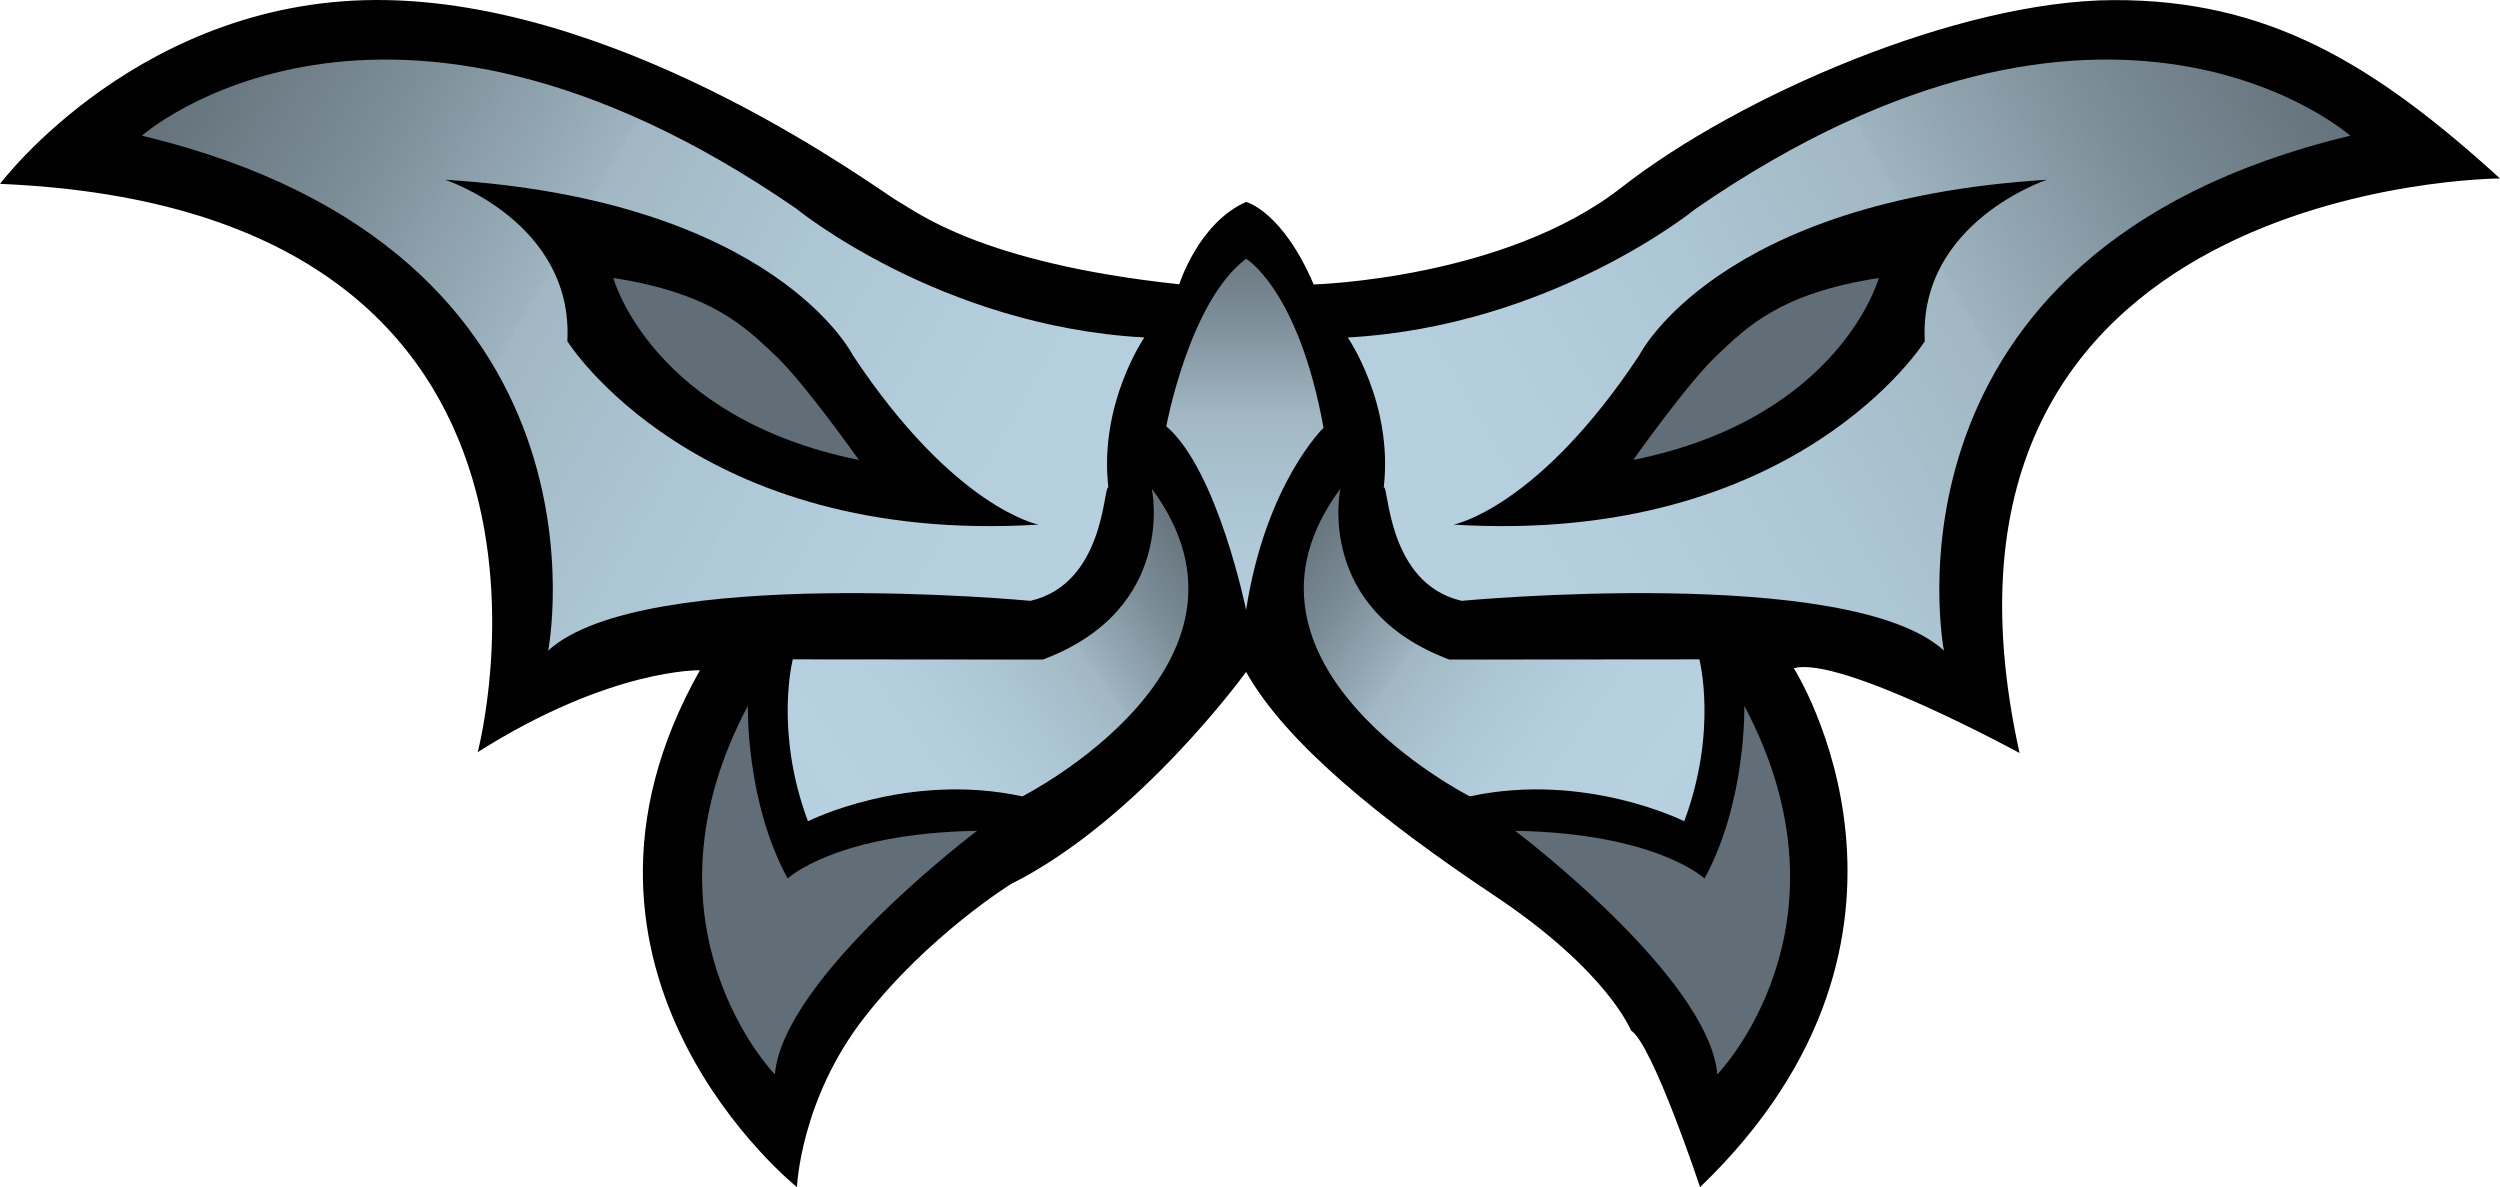 <svg xmlns="http://www.w3.org/2000/svg" xml:space="preserve" width="996.89" height="473.376" style="clip-rule:evenodd;fill-rule:evenodd;stroke-linejoin:round;stroke-miterlimit:2" viewBox="0 0 996.89 473.376"><path d="M190.48 299.933S248.05 83.751 0 73.318c0 0 56.53-75.352 154.53-73.276S351.58 76.81 358.47 80.517s32.31 24.367 111.77 32.842c0 0 7.65-24.45 26.65-32.842 0 0 14.37 3.533 26.95 32.905 0 0 75.95-2.08 122.73-38.666C693.36 38.171 780.92.298 842.69.042c61.78-.255 104.08 25.534 154.2 71.116 0 0-242.14.924-191.58 229.105 0 0-71.63-39.034-90-33.786 0 0 67.56 106.015-37.39 206.9 0 0-19.02-57.202-27.55-62.449 0 0-9.18-23.615-54.44-53.788-45.26-30.174-83.28-61.004-99.04-89.21 0 0-42.65 59.036-93.81 84.618 0 0-32.8 20.334-58.38 53.132-25.59 32.797-26.9 67.696-26.9 67.696s-106.92-85.407-38.7-206.102c0 0-35.55-.933-88.62 32.66"/><path d="M218.593 259.422s31.11-159.087-162.01-205.307c0 0 95.6-84.8 260.85 29.013 0 0 57.23 46.94 138.89 51.441 0 0-18.2 26.363-14.35 59.8-2.03-1.22-1.24 38.358-31.08 45.216 0 0-154.62-14.596-192.3 19.837m-41.06-187.739s51.24 16.911 48.7 64.398c0 0 51.04 81.503 187.87 73.111 0 0-33.57-6.413-74.07-67.607 0 0-30.92-61.826-162.5-69.902" style="fill:url(#a)"/><path d="M244.563 110.851s15.22 55.817 97.93 72.562c0 0-21.82-30.884-33.49-41.828s-24.86-24.645-64.44-30.734" style="fill:url(#b)"/><path d="M775.156 259.422s-31.11-159.087 162.01-205.307c0 0-95.6-84.8-260.85 29.013 0 0-57.23 46.94-138.89 51.441 0 0 18.2 26.363 14.35 59.8 2.03-1.22 1.24 38.358 31.08 45.216 0 0 154.62-14.596 192.3 19.837m41.06-187.739s-51.24 16.911-48.7 64.398c0 0-51.04 81.503-187.87 73.111 0 0 33.57-6.413 74.07-67.607 0 0 30.92-61.826 162.5-69.902" style="fill:url(#c)"/><path d="M749.186 110.851s-15.22 55.817-97.93 72.562c0 0 21.82-30.884 33.49-41.828s24.86-24.645 64.44-30.734" style="fill:#626e77"/><path d="M465.07 169.991s9.14-49.812 31.82-66.807c0 0 20.92 12.307 30.88 67.393 0 0-23.08 22.268-30.88 72.666 0 0-11.31-55.672-31.82-73.252" style="fill:url(#d)"/><path d="M316.14 262.921s-7.45 28.383 6.03 64.571c0 0 39.38-19.868 85.5-9.934 0 0 103.58-52.517 51.62-122.687 0 0 10.33 47.952-43.43 68.136z" style="fill:url(#e)"/><path d="M677.63 262.921s7.45 28.383-6.03 64.571c0 0-39.38-19.868-85.5-9.934 0 0-103.58-52.517-51.62-122.687 0 0-10.33 47.952 43.43 68.136z" style="fill:url(#f)"/><path d="M308.97 428.427s-57.36-59.026-10.75-147.006c0 0-.99 37.962 15.86 68.887 0 0 19.08-18.029 75.52-19.024 0 0-77.21 58.222-80.63 97.143M684.8 428.427s57.36-59.026 10.75-147.006c0 0 .99 37.962-15.86 68.887 0 0-19.08-18.029-75.52-19.024 0 0 77.21 58.222 80.63 97.143" style="fill:#626e77"/><defs><linearGradient id="a" x1="0" x2="1" y1="0" y2="0" gradientTransform="rotate(29.211 31.65 121.443)scale(942.724)" gradientUnits="userSpaceOnUse"><stop offset="0" style="stop-color:#626e77;stop-opacity:1"/><stop offset=".04" style="stop-color:#697780;stop-opacity:1"/><stop offset=".11" style="stop-color:#7d8e98;stop-opacity:1"/><stop offset=".2" style="stop-color:#9eb4c0;stop-opacity:1"/><stop offset=".2" style="stop-color:#a1b7c3;stop-opacity:1"/><stop offset=".29" style="stop-color:#adc6d4;stop-opacity:1"/><stop offset=".38" style="stop-color:#b5cede;stop-opacity:1"/><stop offset=".5" style="stop-color:#b7d1e1;stop-opacity:1"/><stop offset=".62" style="stop-color:#b5cede;stop-opacity:1"/><stop offset=".71" style="stop-color:#adc6d4;stop-opacity:1"/><stop offset=".8" style="stop-color:#a1b7c3;stop-opacity:1"/><stop offset=".8" style="stop-color:#a0b6c2;stop-opacity:1"/><stop offset=".85" style="stop-color:#8b9da8;stop-opacity:1"/><stop offset=".91" style="stop-color:#74838d;stop-opacity:1"/><stop offset=".96" style="stop-color:#67747d;stop-opacity:1"/><stop offset="1" style="stop-color:#626e77;stop-opacity:1"/></linearGradient><linearGradient id="b" x1="0" x2="1" y1="0" y2="0" gradientTransform="matrix(97.933 0 0 72.561 244.563 147.132)" gradientUnits="userSpaceOnUse"><stop offset="0" style="stop-color:#626e77;stop-opacity:1"/><stop offset="1" style="stop-color:#626e77;stop-opacity:1"/></linearGradient><linearGradient id="c" x1="0" x2="1" y1="0" y2="0" gradientTransform="scale(-942.724 942.724)rotate(29.211 -.493 -1.894)" gradientUnits="userSpaceOnUse"><stop offset="0" style="stop-color:#626e77;stop-opacity:1"/><stop offset=".04" style="stop-color:#697780;stop-opacity:1"/><stop offset=".11" style="stop-color:#7d8e98;stop-opacity:1"/><stop offset=".2" style="stop-color:#9eb4c0;stop-opacity:1"/><stop offset=".2" style="stop-color:#a1b7c3;stop-opacity:1"/><stop offset=".29" style="stop-color:#adc6d4;stop-opacity:1"/><stop offset=".38" style="stop-color:#b5cede;stop-opacity:1"/><stop offset=".5" style="stop-color:#b7d1e1;stop-opacity:1"/><stop offset=".62" style="stop-color:#b5cede;stop-opacity:1"/><stop offset=".71" style="stop-color:#adc6d4;stop-opacity:1"/><stop offset=".8" style="stop-color:#a1b7c3;stop-opacity:1"/><stop offset=".8" style="stop-color:#a0b6c2;stop-opacity:1"/><stop offset=".85" style="stop-color:#8b9da8;stop-opacity:1"/><stop offset=".91" style="stop-color:#74838d;stop-opacity:1"/><stop offset=".96" style="stop-color:#67747d;stop-opacity:1"/><stop offset="1" style="stop-color:#626e77;stop-opacity:1"/></linearGradient><linearGradient id="d" x1="0" x2="1" y1="0" y2="0" gradientTransform="rotate(-89.736 506.889 8.131)scale(439.029)" gradientUnits="userSpaceOnUse"><stop offset="0" style="stop-color:#626e77;stop-opacity:1"/><stop offset=".04" style="stop-color:#697780;stop-opacity:1"/><stop offset=".11" style="stop-color:#7d8e98;stop-opacity:1"/><stop offset=".2" style="stop-color:#9eb4c0;stop-opacity:1"/><stop offset=".2" style="stop-color:#a1b7c3;stop-opacity:1"/><stop offset=".29" style="stop-color:#adc6d4;stop-opacity:1"/><stop offset=".38" style="stop-color:#b5cede;stop-opacity:1"/><stop offset=".5" style="stop-color:#b7d1e1;stop-opacity:1"/><stop offset=".62" style="stop-color:#b5cede;stop-opacity:1"/><stop offset=".71" style="stop-color:#adc6d4;stop-opacity:1"/><stop offset=".8" style="stop-color:#a1b7c3;stop-opacity:1"/><stop offset=".8" style="stop-color:#a0b6c2;stop-opacity:1"/><stop offset=".85" style="stop-color:#8b9da8;stop-opacity:1"/><stop offset=".91" style="stop-color:#74838d;stop-opacity:1"/><stop offset=".96" style="stop-color:#67747d;stop-opacity:1"/><stop offset="1" style="stop-color:#626e77;stop-opacity:1"/></linearGradient><linearGradient id="e" x1="0" x2="1" y1="0" y2="0" gradientTransform="rotate(144.293 204.61 172.73)scale(357.701)" gradientUnits="userSpaceOnUse"><stop offset="0" style="stop-color:#626e77;stop-opacity:1"/><stop offset=".04" style="stop-color:#697780;stop-opacity:1"/><stop offset=".11" style="stop-color:#7d8e98;stop-opacity:1"/><stop offset=".2" style="stop-color:#9eb4c0;stop-opacity:1"/><stop offset=".2" style="stop-color:#a1b7c3;stop-opacity:1"/><stop offset=".29" style="stop-color:#adc6d4;stop-opacity:1"/><stop offset=".38" style="stop-color:#b5cede;stop-opacity:1"/><stop offset=".5" style="stop-color:#b7d1e1;stop-opacity:1"/><stop offset=".62" style="stop-color:#b5cede;stop-opacity:1"/><stop offset=".71" style="stop-color:#adc6d4;stop-opacity:1"/><stop offset=".8" style="stop-color:#a1b7c3;stop-opacity:1"/><stop offset=".8" style="stop-color:#a0b6c2;stop-opacity:1"/><stop offset=".85" style="stop-color:#8b9da8;stop-opacity:1"/><stop offset=".91" style="stop-color:#74838d;stop-opacity:1"/><stop offset=".96" style="stop-color:#67747d;stop-opacity:1"/><stop offset="1" style="stop-color:#626e77;stop-opacity:1"/></linearGradient><linearGradient id="f" x1="0" x2="1" y1="0" y2="0" gradientTransform="scale(357.701 -357.701)rotate(-35.707 -.11 -2.537)" gradientUnits="userSpaceOnUse"><stop offset="0" style="stop-color:#626e77;stop-opacity:1"/><stop offset=".04" style="stop-color:#697780;stop-opacity:1"/><stop offset=".11" style="stop-color:#7d8e98;stop-opacity:1"/><stop offset=".2" style="stop-color:#9eb4c0;stop-opacity:1"/><stop offset=".2" style="stop-color:#a1b7c3;stop-opacity:1"/><stop offset=".29" style="stop-color:#adc6d4;stop-opacity:1"/><stop offset=".38" style="stop-color:#b5cede;stop-opacity:1"/><stop offset=".5" style="stop-color:#b7d1e1;stop-opacity:1"/><stop offset=".62" style="stop-color:#b5cede;stop-opacity:1"/><stop offset=".71" style="stop-color:#adc6d4;stop-opacity:1"/><stop offset=".8" style="stop-color:#a1b7c3;stop-opacity:1"/><stop offset=".8" style="stop-color:#a0b6c2;stop-opacity:1"/><stop offset=".85" style="stop-color:#8b9da8;stop-opacity:1"/><stop offset=".91" style="stop-color:#74838d;stop-opacity:1"/><stop offset=".96" style="stop-color:#67747d;stop-opacity:1"/><stop offset="1" style="stop-color:#626e77;stop-opacity:1"/></linearGradient></defs></svg>
